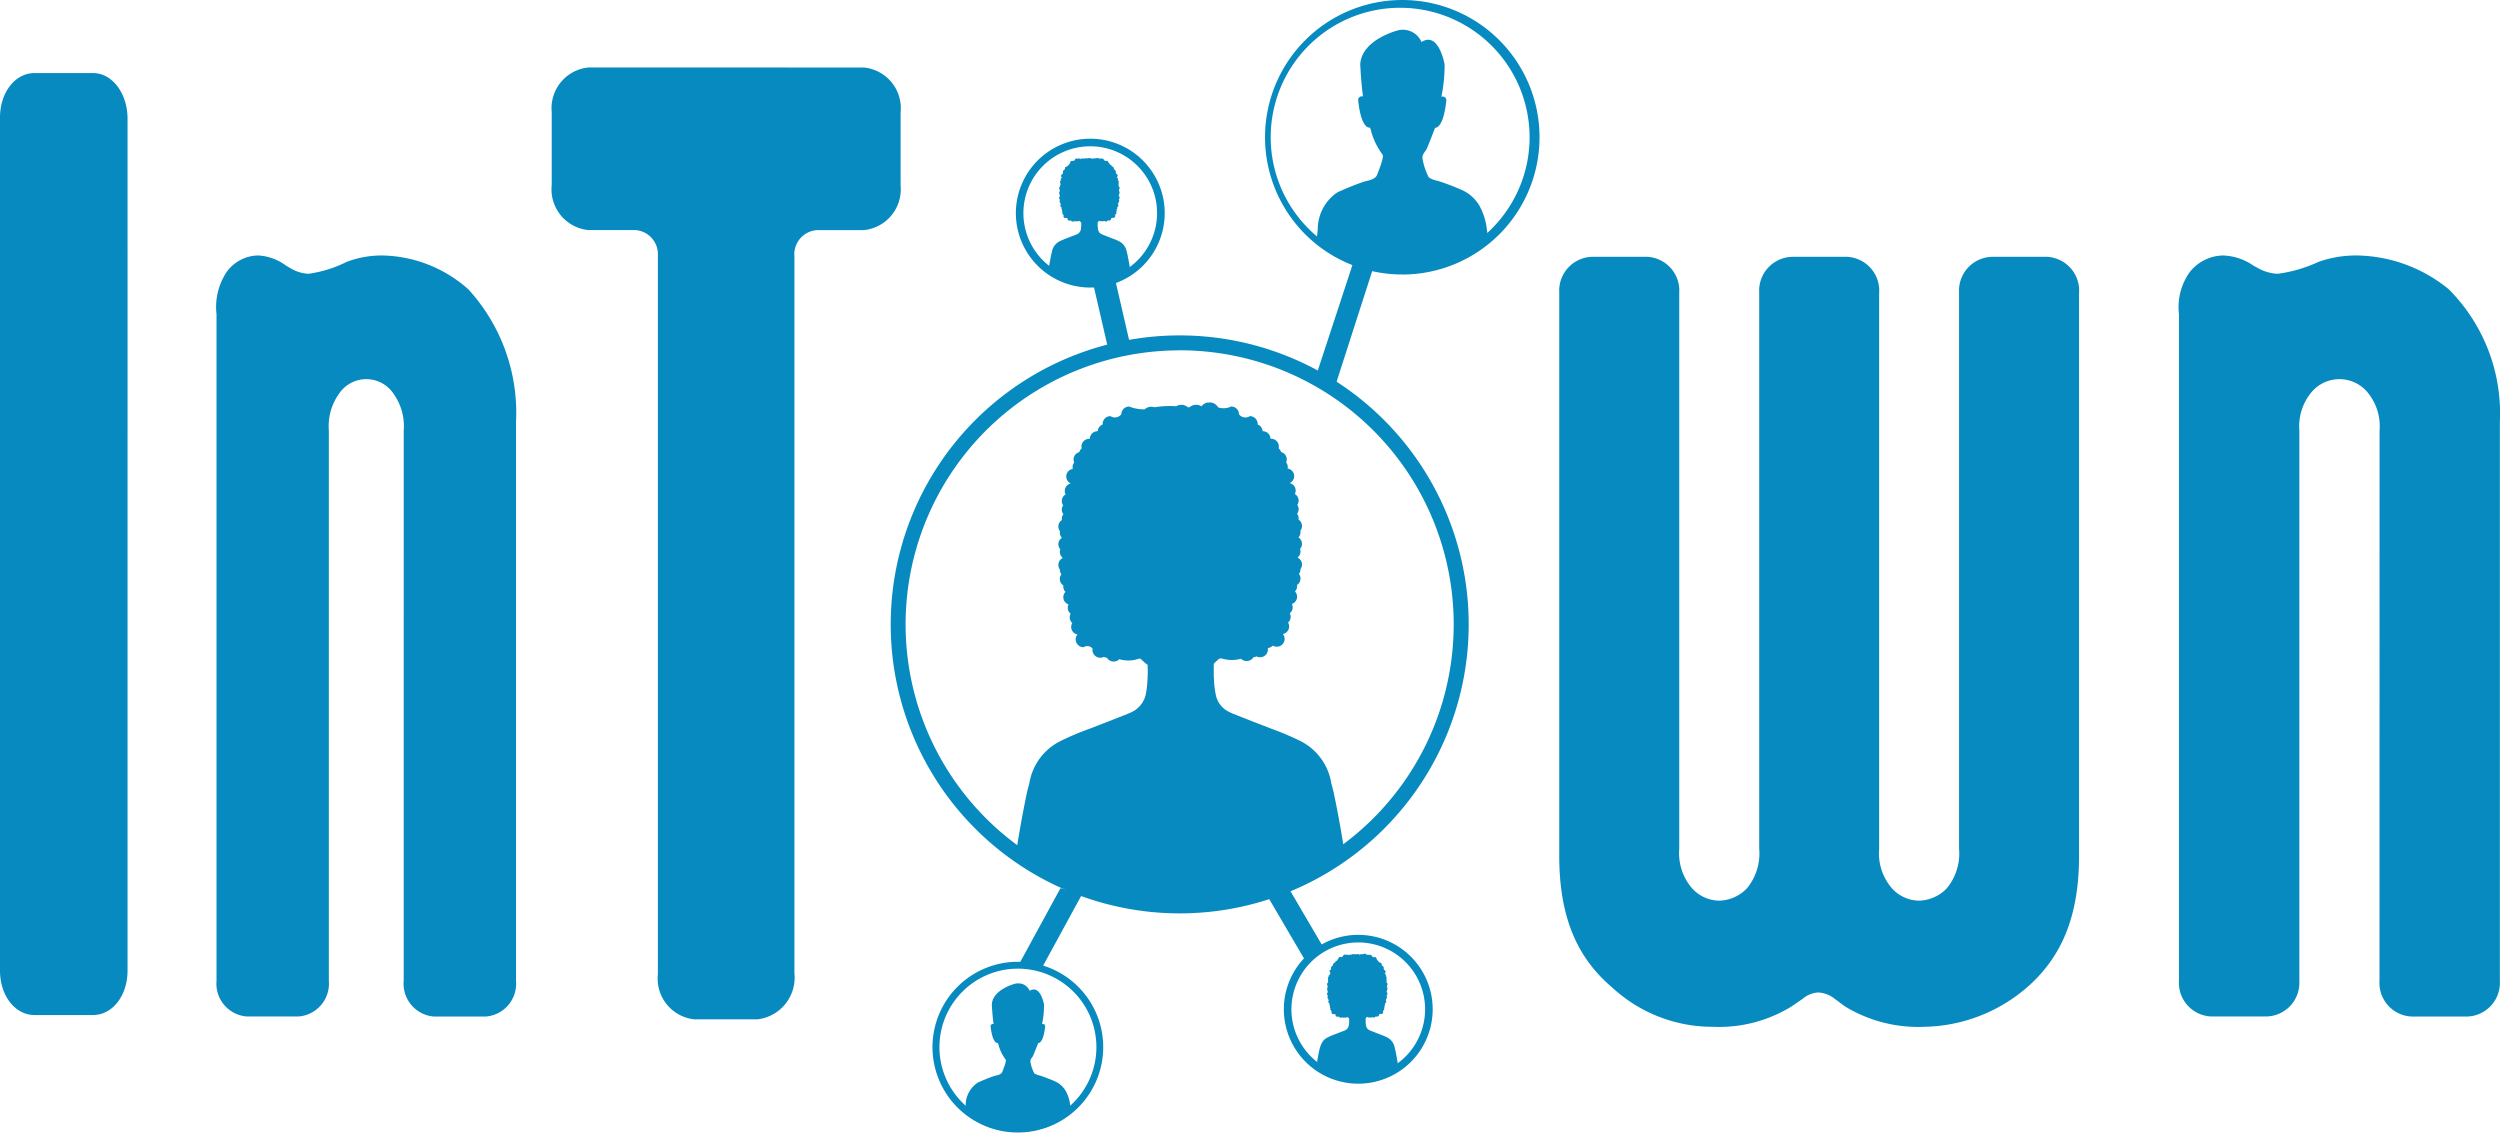 <svg xmlns="http://www.w3.org/2000/svg" xmlns:xlink="http://www.w3.org/1999/xlink" width="142.739" height="64.911" viewBox="0 0 142.739 64.911">
  <defs>
    <clipPath id="clip-path">
      <path id="Path_186" data-name="Path 186" d="M58.087,22.981q-.257.183-.5.374v25.37a16.04,16.04,0,0,0,19.62,0V23.355c-.167-.127-.333-.251-.5-.374Z" fill="#068abf"/>
    </clipPath>
    <clipPath id="clip-path-2">
      <rect id="Rectangle_1582" data-name="Rectangle 1582" width="142.739" height="64.911" transform="translate(0 0)" fill="#068abf"/>
    </clipPath>
    <clipPath id="clip-path-3">
      <path id="Path_189" data-name="Path 189" d="M75.229,1.7c-.131.1-.257.211-.379.322V13.58a7.784,7.784,0,0,0,10.436,0V2.021c-.123-.111-.249-.219-.379-.322Z" fill="#068abf"/>
    </clipPath>
    <clipPath id="clip-path-5">
      <path id="Path_192" data-name="Path 192" d="M55.133,56.15c-.08.064-.158.129-.237.2V63.4a4.859,4.859,0,0,0,6.452,0V56.347c-.075-.068-.153-.134-.237-.2Z" fill="#068abf"/>
    </clipPath>
    <clipPath id="clip-path-7">
      <path id="Path_195" data-name="Path 195" d="M59.891,8.989c-.043.029-.083.06-.123.091v6.284a3.97,3.97,0,0,0,4.857,0V9.08L64.5,8.989Z" fill="#068abf"/>
    </clipPath>
    <clipPath id="clip-path-9">
      <path id="Path_198" data-name="Path 198" d="M75.191,54.443c-.042.031-.084.062-.125.095V60.82a3.97,3.97,0,0,0,4.859,0V54.536c-.042-.033-.084-.062-.125-.093Z" fill="#068abf"/>
    </clipPath>
  </defs>
  <g id="Group_329" data-name="Group 329" transform="translate(0 0)">
    <path id="Path_182" data-name="Path 182" d="M58.165,55.083l2.386-4.376,1.229.353-2.386,4.376Z" fill="#068abf"/>
    <rect id="Rectangle_1581" data-name="Rectangle 1581" width="1.277" height="4.339" transform="translate(62.307 15.733) rotate(-12.991)" fill="#068abf"/>
    <path id="Path_183" data-name="Path 183" d="M76.2,22.146,79.75,11.118l-1.064-.456L75.052,21.73Z" fill="#068abf"/>
    <path id="Path_184" data-name="Path 184" d="M74.519,54.835l-3.166-5.4,1.09-.662,3.165,5.4Z" fill="#068abf"/>
    <g id="Group_310" data-name="Group 310">
      <g id="Group_309" data-name="Group 309" clip-path="url(#clip-path)">
        <path id="Path_185" data-name="Path 185" d="M58.627,45.289q.064-.291.14-.543a3.28,3.28,0,0,1,1.7-2.394,15.519,15.519,0,0,1,1.731-.739c.6-.231,1.364-.528,2.249-.881l.125-.055A1.481,1.481,0,0,0,65.43,39.6a6.292,6.292,0,0,0,.09-.866l.01-.266c.005-.171,0-.339-.007-.507-.05-.037-.1-.075-.145-.114-.085-.075-.172-.154-.256-.234l-.089-.01a1.772,1.772,0,0,1-1.124.034.456.456,0,0,1-.645,0,.389.389,0,0,1-.069-.087.464.464,0,0,1-.172-.043.45.45,0,0,1-.65-.393.478.478,0,0,1,.008-.084.392.392,0,0,0-.513-.078.445.445,0,0,1-.45-.44.43.43,0,0,1,.1-.284.445.445,0,0,1-.359-.43.465.465,0,0,1,.064-.224.434.434,0,0,1-.094-.533.436.436,0,0,1-.166-.339.409.409,0,0,1,.047-.191.441.441,0,0,1-.3-.415.428.428,0,0,1,.124-.3.428.428,0,0,1-.124-.3.326.326,0,0,1,.007-.07.431.431,0,0,1-.138-.6.4.4,0,0,1,.023-.034.44.44,0,0,1-.089-.261v-.018a.43.43,0,0,1-.085-.256.44.44,0,0,1,.256-.4.434.434,0,0,1-.171-.344.428.428,0,0,1,.027-.15.431.431,0,0,1,.03-.609.368.368,0,0,1,.059-.045.431.431,0,0,1-.107-.383.432.432,0,0,1,.07-.607l.04-.028a.351.351,0,0,1-.007-.072.427.427,0,0,1,.089-.261.426.426,0,0,1-.012-.507.433.433,0,0,1,.14-.622.434.434,0,0,1-.048-.2.439.439,0,0,1,.341-.426.437.437,0,0,1,.117-.831.375.375,0,0,1-.012-.1.421.421,0,0,1,.094-.266.425.425,0,0,1-.037-.172.438.438,0,0,1,.328-.421.428.428,0,0,1,.135-.211.441.441,0,0,1,.435-.547h.03a.444.444,0,0,1,.45-.435.444.444,0,0,1,.281-.383V24.2a.445.445,0,0,1,.45-.44.455.455,0,0,0,.618-.112.447.447,0,0,1,.448-.436,2.287,2.287,0,0,0,.88.159.555.555,0,0,1,.381-.147.591.591,0,0,1,.187.03,5.348,5.348,0,0,1,1.234-.059.571.571,0,0,1,.671.06h.089A.572.572,0,0,1,68.6,23.2a.569.569,0,0,1,.8-.112l0,0a.544.544,0,0,1,.149.171.972.972,0,0,0,.741-.05.445.445,0,0,1,.45.44.455.455,0,0,0,.618.112.445.445,0,0,1,.45.44v.033a.443.443,0,0,1,.281.385.441.441,0,0,1,.45.432h.028a.443.443,0,0,1,.45.436v0a.445.445,0,0,1-.013.109.421.421,0,0,1,.137.211.441.441,0,0,1,.328.42.425.425,0,0,1-.037.172.429.429,0,0,1,.094.268.511.511,0,0,1-.008.087.436.436,0,0,1,.37.493v0a.442.442,0,0,1-.252.336.437.437,0,0,1,.33.524.423.423,0,0,1-.037.1.431.431,0,0,1,.16.588.343.343,0,0,1-.02.032.429.429,0,0,1-.012.507.418.418,0,0,1,.082.333.438.438,0,0,1,.2.368.429.429,0,0,1-.094.268.526.526,0,0,1,.008.089.433.433,0,0,1-.115.294.442.442,0,0,1,.2.365.429.429,0,0,1-.112.289.428.428,0,0,1,.027.15.434.434,0,0,1-.171.344.442.442,0,0,1,.256.4.43.43,0,0,1-.085.256v.018a.433.433,0,0,1-.089.261.434.434,0,0,1-.111.629.352.352,0,0,1,.007.072.432.432,0,0,1-.124.3.432.432,0,0,1,.124.3.441.441,0,0,1-.3.413.423.423,0,0,1-.119.53.43.43,0,0,1-.1.533.422.422,0,0,1,.064.224.445.445,0,0,1-.358.431.438.438,0,0,1,.1.283.447.447,0,0,1-.451.44.463.463,0,0,1-.229-.062.456.456,0,0,1-.284.14.342.342,0,0,1,.008.084.444.444,0,0,1-.448.44h0a.449.449,0,0,1-.2-.047.489.489,0,0,1-.172.043.457.457,0,0,1-.627.156.489.489,0,0,1-.087-.069,1.882,1.882,0,0,1-1.114-.019l-.132.012c-.079.077-.159.149-.239.219L69.3,37.9a.691.691,0,0,1,0,.1.765.765,0,0,0,0,.107v.349c0,.094,0,.191.01.289a5.541,5.541,0,0,0,.114.961,1.379,1.379,0,0,0,.752.941l.182.087c.875.348,1.63.642,2.226.871a15.79,15.79,0,0,1,1.731.739,3.287,3.287,0,0,1,1.7,2.394c.047.169.094.349.14.543a65.035,65.035,0,0,1,1.043,6.787H57.584a65.516,65.516,0,0,1,1.043-6.782" fill="#068abf"/>
      </g>
    </g>
    <g id="Group_312" data-name="Group 312">
      <g id="Group_311" data-name="Group 311" clip-path="url(#clip-path-2)">
        <path id="Path_187" data-name="Path 187" d="M67.356,52.15a16.5,16.5,0,1,1,16.5-16.5,16.5,16.5,0,0,1-16.5,16.5m0-32.146A15.647,15.647,0,1,0,83,35.651,15.646,15.646,0,0,0,67.356,20" fill="#068abf"/>
      </g>
    </g>
    <g id="Group_314" data-name="Group 314">
      <g id="Group_313" data-name="Group 313" clip-path="url(#clip-path-3)">
        <path id="Path_188" data-name="Path 188" d="M84.888,13.048A3.654,3.654,0,0,0,84.5,11.8a2.225,2.225,0,0,0-1.128-.993c-.421-.18-.847-.344-1.28-.482a1.332,1.332,0,0,1-.518-.2,3.8,3.8,0,0,1-.353-1.048c-.03-.254.091-.337.214-.534.067-.107.5-1.243.5-1.243.16-.008.5-.194.645-1.575a.207.207,0,0,0-.2-.213.213.213,0,0,0-.083.014A9.137,9.137,0,0,0,82.481,3.7c0-.062-.351-1.931-1.319-1.3a1.157,1.157,0,0,0-1.347-.666s-2.08.52-2.152,1.949c0,0,.049,1.034.158,1.827a.21.21,0,0,0-.266.131.191.191,0,0,0-.01.071c.153,1.488.539,1.59.679,1.575.013.041.027.083.041.124A4.021,4.021,0,0,0,78.94,8.83c.1.124-.245.972-.3,1.118-.116.338-.539.346-.814.441-.494.171-.978.371-1.458.589A2.532,2.532,0,0,0,75.24,13.11c-.038.267-.3,2.945-.392,2.945H85.286c-.174-1-.251-2.008-.4-3.007" fill="#068abf"/>
      </g>
    </g>
    <g id="Group_316" data-name="Group 316">
      <g id="Group_315" data-name="Group 315" clip-path="url(#clip-path-2)">
        <path id="Path_190" data-name="Path 190" d="M80.091,15.672A7.836,7.836,0,1,1,87.9,7.8a7.837,7.837,0,0,1-7.809,7.874M79.975.444A7.391,7.391,0,1,0,87.333,7.8,7.395,7.395,0,0,0,79.975.444" fill="#068abf"/>
      </g>
    </g>
    <g id="Group_318" data-name="Group 318">
      <g id="Group_317" data-name="Group 317" clip-path="url(#clip-path-5)">
        <path id="Path_191" data-name="Path 191" d="M61.1,63.077a2.208,2.208,0,0,0-.237-.764,1.381,1.381,0,0,0-.7-.606c-.26-.109-.524-.209-.792-.3a.816.816,0,0,1-.319-.125,2.244,2.244,0,0,1-.218-.64c-.02-.155.056-.206.132-.326.041-.065.309-.759.308-.759.1,0,.311-.118.4-.961a.127.127,0,0,0-.125-.13.129.129,0,0,0-.052.008,5.425,5.425,0,0,0,.113-1.108c0-.038-.218-1.178-.816-.794a.719.719,0,0,0-.832-.407s-1.286.319-1.333,1.19c0,0,.031.632.1,1.116a.129.129,0,0,0-.164.079.131.131,0,0,0-.007.044c.1.908.333.97.421.962.007.025.016.05.025.075a2.414,2.414,0,0,0,.415.865c.063.075-.152.592-.183.682-.072.206-.333.211-.5.269-.306.1-.6.226-.9.36a1.543,1.543,0,0,0-.7,1.3c-.023.163-.185,1.8-.241,1.8h6.454c-.108-.608-.156-1.225-.248-1.837" fill="#068abf"/>
      </g>
    </g>
    <g id="Group_320" data-name="Group 320">
      <g id="Group_319" data-name="Group 319" clip-path="url(#clip-path-2)">
        <path id="Path_193" data-name="Path 193" d="M58.115,64.661a4.874,4.874,0,1,1,4.874-4.874,4.874,4.874,0,0,1-4.874,4.874m0-9.355A4.481,4.481,0,1,0,62.6,59.787a4.481,4.481,0,0,0-4.481-4.481" fill="#068abf"/>
      </g>
    </g>
    <g id="Group_322" data-name="Group 322">
      <g id="Group_321" data-name="Group 321" clip-path="url(#clip-path-7)">
        <path id="Path_194" data-name="Path 194" d="M60.026,14.514c.012-.048.022-.092.035-.134a.813.813,0,0,1,.421-.594,3.939,3.939,0,0,1,.428-.184c.149-.057.339-.13.558-.217l.03-.013a.373.373,0,0,0,.212-.269,1.539,1.539,0,0,0,.023-.214V12.7c-.012-.01-.025-.018-.035-.028s-.043-.038-.064-.059h-.022a.444.444,0,0,1-.279.008.112.112,0,0,1-.159,0l-.018-.022a.146.146,0,0,1-.042-.012.1.1,0,0,1-.048.012.109.109,0,0,1-.112-.106v-.023a.11.11,0,0,1-.07-.035.113.113,0,0,1-.057.015.111.111,0,0,1-.11-.109.106.106,0,0,1,.025-.07.111.111,0,0,1-.089-.107.1.1,0,0,1,.017-.055.107.107,0,0,1-.024-.132.107.107,0,0,1-.042-.084.1.1,0,0,1,.012-.048.108.108,0,0,1-.074-.1.1.1,0,0,1,.03-.075.1.1,0,0,1-.03-.074v-.018a.105.105,0,0,1-.05-.09.108.108,0,0,0,0-.13.1.1,0,0,1-.022-.064.11.11,0,0,1,.064-.1.114.114,0,0,1-.043-.085.152.152,0,0,1,.008-.037.106.106,0,0,1,.006-.15l.016-.012a1.252,1.252,0,0,0-.05-.161.11.11,0,0,1,.05-.092v-.017a.111.111,0,0,1,.022-.065.316.316,0,0,0-.022-.187.109.109,0,0,1,.054-.092.126.126,0,0,1-.012-.05.11.11,0,0,1,.085-.1A.108.108,0,0,1,60.593,10a.107.107,0,0,1,.084-.064V9.911a.109.109,0,0,1,.023-.067.12.12,0,0,1-.008-.042.109.109,0,0,1,.08-.105.115.115,0,0,1,.035-.052L60.8,9.618a.112.112,0,0,1,.112-.109h.007a.751.751,0,0,0,.181-.2V9.292a.112.112,0,0,1,.112-.109.119.119,0,0,1,.064.018.111.111,0,0,1,.09-.047.111.111,0,0,1,.115-.107.116.116,0,0,1,.062.022.111.111,0,0,1,.15.017.141.141,0,0,1,.1-.037.15.15,0,0,1,.047.008,1.37,1.37,0,0,1,.3-.015.145.145,0,0,1,.167.015h.022a3.441,3.441,0,0,0,.366-.04.164.164,0,0,1,.037.042.112.112,0,0,1,.117.01.114.114,0,0,1,.067-.022.108.108,0,0,1,.11.106v0a.112.112,0,0,1,.092.047.107.107,0,0,1,.062-.02.112.112,0,0,1,.112.109V9.3a.106.106,0,0,1,.069.094.111.111,0,0,1,.112.109h.007a.11.11,0,0,1,.112.108h0v.027a.119.119,0,0,1,.033.052.111.111,0,0,1,.082.1.1.1,0,0,1-.01.043.1.1,0,0,1,.023.065v.022a.109.109,0,0,1,.092.122.113.113,0,0,1-.064.084.112.112,0,0,1,.085.105.1.1,0,0,1-.013.05.1.1,0,0,1,.048.133.092.092,0,0,1-.013.021.107.107,0,0,1,0,.125.114.114,0,0,1,.02.082.114.114,0,0,1,.05.092.1.1,0,0,1-.023.065v.023a.107.107,0,0,1-.028.072.106.106,0,0,1,.034.146.061.061,0,0,1-.012.016.094.094,0,0,1,.007.037.106.106,0,0,1-.042.085.11.11,0,0,1,.064.1.105.105,0,0,1-.022.064v.005a.1.1,0,0,1-.022.064.1.1,0,0,1,.022.065.105.105,0,0,1-.05.09v.018a.107.107,0,0,1-.03.074.109.109,0,0,1,.03.075.108.108,0,0,1-.074.1.131.131,0,0,1,.012.048.107.107,0,0,1-.042.084.118.118,0,0,1,.013.052.106.106,0,0,1-.037.08.107.107,0,0,1-.032.147.114.114,0,0,1-.04.015.106.106,0,0,1,.025.07.111.111,0,0,1-.11.109.115.115,0,0,1-.058-.009.117.117,0,0,1-.072.035v.02a.11.11,0,0,1-.111.109h0a.1.1,0,0,1-.048-.012.132.132,0,0,1-.043.012.112.112,0,0,1-.154.038l-.022-.017a.472.472,0,0,1-.276,0h-.033a.772.772,0,0,1-.059.054l-.02.017v.209a1.564,1.564,0,0,0,.028.237.343.343,0,0,0,.187.234l.045.022.55.216a3.957,3.957,0,0,1,.43.182.815.815,0,0,1,.421.594c.012.042.023.085.035.134a15.921,15.921,0,0,1,.258,1.682H59.768a15.883,15.883,0,0,1,.258-1.68" fill="#068abf"/>
      </g>
    </g>
    <g id="Group_324" data-name="Group 324">
      <g id="Group_323" data-name="Group 323" clip-path="url(#clip-path-2)">
        <path id="Path_196" data-name="Path 196" d="M62.25,16.418A4.249,4.249,0,1,1,66.5,12.169a4.249,4.249,0,0,1-4.252,4.249m0-8.065a3.816,3.816,0,1,0,3.816,3.816,3.815,3.815,0,0,0-3.816-3.816" fill="#068abf"/>
      </g>
    </g>
    <g id="Group_326" data-name="Group 326">
      <g id="Group_325" data-name="Group 325" clip-path="url(#clip-path-9)">
        <path id="Path_197" data-name="Path 197" d="M75.324,59.969c.012-.048.023-.092.035-.134.144-.49.354-.542.423-.594a3.909,3.909,0,0,1,.426-.184c.149-.057.341-.13.56-.217l.03-.013a.363.363,0,0,0,.211-.269,1.178,1.178,0,0,0,.023-.214v-.19c-.012-.01-.025-.018-.035-.028l-.064-.059h-.02a.117.117,0,0,1-.144.027.113.113,0,0,1-.135-.018.115.115,0,0,1-.161,0l-.018-.022a.142.142,0,0,1-.04-.012.112.112,0,0,1-.162-.1v-.02a.123.123,0,0,1-.07-.035.11.11,0,0,1-.151-.039.106.106,0,0,1-.015-.055.1.1,0,0,1,.025-.07.109.109,0,0,1-.074-.162.106.106,0,0,1-.037-.08.118.118,0,0,1,.013-.052.11.11,0,0,1-.042-.084.13.13,0,0,1,.012-.048.109.109,0,0,1-.072-.1.1.1,0,0,1,.03-.075.1.1,0,0,1-.03-.074V57.03a.1.1,0,0,1-.052-.09.108.108,0,0,0,0-.13.105.105,0,0,1-.022-.064.113.113,0,0,1,.064-.1.118.118,0,0,1-.043-.085.221.221,0,0,1,.008-.037.107.107,0,0,1-.028-.072.11.11,0,0,1,.05-.09.1.1,0,0,1-.025-.1.1.1,0,0,1-.025-.065.114.114,0,0,1,.05-.092v-.017a.1.1,0,0,1,.022-.065.107.107,0,0,1,0-.125.1.1,0,0,1-.018-.062.111.111,0,0,1,.052-.092.146.146,0,0,1-.012-.05.142.142,0,0,0,.03-.247.107.107,0,0,1,.085-.064l0-.023A.109.109,0,0,1,76,55.293a.126.126,0,0,1,0-.043.108.108,0,0,1,.079-.1.154.154,0,0,1,.035-.052v-.027a.111.111,0,0,1,.11-.109h.007a.111.111,0,0,1,.112-.107.114.114,0,0,1,.069-.1v-.008a.111.111,0,0,1,.112-.109.119.119,0,0,1,.064.018.114.114,0,0,1,.09-.047.112.112,0,0,1,.11-.107.12.12,0,0,1,.069.022.109.109,0,0,1,.149.017.153.153,0,0,1,.1-.037.15.15,0,0,1,.047.008.139.139,0,0,1,.162-.017.135.135,0,0,1,.14,0,.142.142,0,0,1,.167.015h.023a.138.138,0,0,1,.167-.013.141.141,0,0,1,.188-.017.125.125,0,0,1,.037.042.112.112,0,0,1,.117.01.114.114,0,0,1,.067-.022.108.108,0,0,1,.11.106v0a.116.116,0,0,1,.094.047.1.1,0,0,1,.06-.02.114.114,0,0,1,.114.109v.01a.821.821,0,0,0,.181.2h0a.11.11,0,0,1,.112.108h0V55.1a.177.177,0,0,1,.033.052.113.113,0,0,1,.082.1.128.128,0,0,1-.01.043.116.116,0,0,1,.023.065v.022a.109.109,0,0,1,.092.122.116.116,0,0,1-.065.084.111.111,0,0,1,.085.1.126.126,0,0,1-.012.05.106.106,0,0,1,.039.145l-.006.009a.107.107,0,0,1,0,.125.108.108,0,0,1,.018.082.107.107,0,0,1,.036.146l-.008.011v.023a.107.107,0,0,1-.028.072.1.1,0,0,1,.052.09.117.117,0,0,1-.028.072.092.092,0,0,1,0,.037.111.111,0,0,1-.04.085.107.107,0,0,1,.041.164v.005a.106.106,0,0,0,0,.129.1.1,0,0,1-.05.09v.018a.107.107,0,0,1-.03.074.109.109,0,0,1,.03.075.107.107,0,0,1-.075.1.13.13,0,0,1,.012.048.109.109,0,0,1-.04.084.152.152,0,0,1,.012.052.1.1,0,0,1-.035.08.136.136,0,0,1,.017.055.116.116,0,0,1-.09.107.106.106,0,0,1,.027.07.111.111,0,0,1-.11.109.113.113,0,0,1-.057-.015.117.117,0,0,1-.072.035v.02a.109.109,0,0,1-.109.109h0a.108.108,0,0,1-.05-.012.106.106,0,0,1-.043.012.111.111,0,0,1-.152.039h0l-.02-.017a.118.118,0,0,1-.137.018.114.114,0,0,1-.14-.023H78.05a.61.61,0,0,1-.059.054l-.018.017v.215a1.258,1.258,0,0,0,.028.237.346.346,0,0,0,.186.234l.047.022c.214.085.4.159.55.216a3.957,3.957,0,0,1,.43.182.816.816,0,0,1,.42.594c.012.042.023.085.035.134a16.185,16.185,0,0,1,.259,1.682h-4.86a15.379,15.379,0,0,1,.256-1.68" fill="#068abf"/>
      </g>
    </g>
    <g id="Group_328" data-name="Group 328">
      <g id="Group_327" data-name="Group 327" clip-path="url(#clip-path-2)">
        <path id="Path_199" data-name="Path 199" d="M77.547,61.874A4.249,4.249,0,1,1,81.8,57.625a4.249,4.249,0,0,1-4.249,4.249m0-8.064a3.816,3.816,0,1,0,3.816,3.816,3.815,3.815,0,0,0-3.816-3.816" fill="#068abf"/>
        <path id="Path_200" data-name="Path 200" d="M7.283,6.784c0-1.434-.86-2.612-1.973-2.612H1.972C.86,4.172,0,5.28,0,6.713v48.7c0,1.434.86,2.541,1.972,2.541H5.31c1.113,0,1.973-1.108,1.973-2.541ZM23.049,56a1.878,1.878,0,0,0,1.737,2.041h2.939A1.879,1.879,0,0,0,29.462,56V24.113a10.452,10.452,0,0,0-2.717-7.59,7.6,7.6,0,0,0-4.9-1.937,5.675,5.675,0,0,0-2.049.365,7.025,7.025,0,0,1-2.182.681,2.21,2.21,0,0,1-1.024-.314l-.267-.157a2.9,2.9,0,0,0-1.6-.576,2.271,2.271,0,0,0-1.782.943,3.616,3.616,0,0,0-.579,2.408V56A1.878,1.878,0,0,0,14.1,58.037h2.939A1.879,1.879,0,0,0,18.775,56V24.585a3.176,3.176,0,0,1,.579-2.1,1.87,1.87,0,0,1,3.118,0,3.176,3.176,0,0,1,.579,2.1Z" fill="#068abf"/>
        <path id="Path_201" data-name="Path 201" d="M33.613,3.851A2.337,2.337,0,0,0,31.5,6.395l0,.025v4.149a2.339,2.339,0,0,0,2.085,2.567l.025,0h2.652a1.381,1.381,0,0,1,1.3,1.457c0,.019,0,.039,0,.058V55.63A2.338,2.338,0,0,0,39.649,58.2l.025,0h3.572a2.4,2.4,0,0,0,2.112-2.634V14.654a1.381,1.381,0,0,1,1.24-1.51l.059-.005h2.652A2.338,2.338,0,0,0,51.421,10.6l0-.024V6.421a2.337,2.337,0,0,0-2.086-2.566l-.024,0Z" fill="#068abf"/>
        <path id="Path_202" data-name="Path 202" d="M107.291,48.508V16.727a1.929,1.929,0,0,0-1.833-2.063l-.022,0H102.3a1.933,1.933,0,0,0-1.857,2.045l0,.02V48.455a3.117,3.117,0,0,1-.714,2.28,2.275,2.275,0,0,1-1.569.689,2.114,2.114,0,0,1-1.665-.847,3.091,3.091,0,0,1-.618-2.122V16.727a1.93,1.93,0,0,0-1.833-2.064h-3.16a1.933,1.933,0,0,0-1.857,2.045l0,.02V48.879c0,3.6,1.094,5.88,3.044,7.521a8.413,8.413,0,0,0,5.707,2.225,7.887,7.887,0,0,0,4.518-1.166l.618-.424a1.526,1.526,0,0,1,.9-.37,1.647,1.647,0,0,1,.951.37l.571.424a8.05,8.05,0,0,0,4.569,1.166,9.205,9.205,0,0,0,5.8-2.225c1.9-1.641,3-3.922,3-7.521V16.727a1.929,1.929,0,0,0-1.833-2.063l-.022,0h-3.14a1.933,1.933,0,0,0-1.857,2.045l0,.02V48.455a3.116,3.116,0,0,1-.713,2.28,2.275,2.275,0,0,1-1.569.689,2.114,2.114,0,0,1-1.665-.847,3.037,3.037,0,0,1-.619-2.069" fill="#068abf"/>
        <path id="Path_203" data-name="Path 203" d="M135.859,56a1.919,1.919,0,0,0,1.835,2.039l.026,0h3.149a1.924,1.924,0,0,0,1.862-2.018l0-.023V24.113a10.041,10.041,0,0,0-2.91-7.59,8.466,8.466,0,0,0-5.248-1.937,6.451,6.451,0,0,0-2.195.365,7.93,7.93,0,0,1-2.338.681,2.491,2.491,0,0,1-1.1-.314l-.286-.157a3.251,3.251,0,0,0-1.715-.575,2.485,2.485,0,0,0-1.909.943,3.436,3.436,0,0,0-.62,2.407V56a1.92,1.92,0,0,0,1.839,2.036l.022,0h3.149a1.926,1.926,0,0,0,1.863-2.018l0-.02V24.585a3.032,3.032,0,0,1,.62-2.1,2.085,2.085,0,0,1,3.34,0,3.032,3.032,0,0,1,.62,2.1Z" fill="#068abf"/>
      </g>
    </g>
  </g>
</svg>
